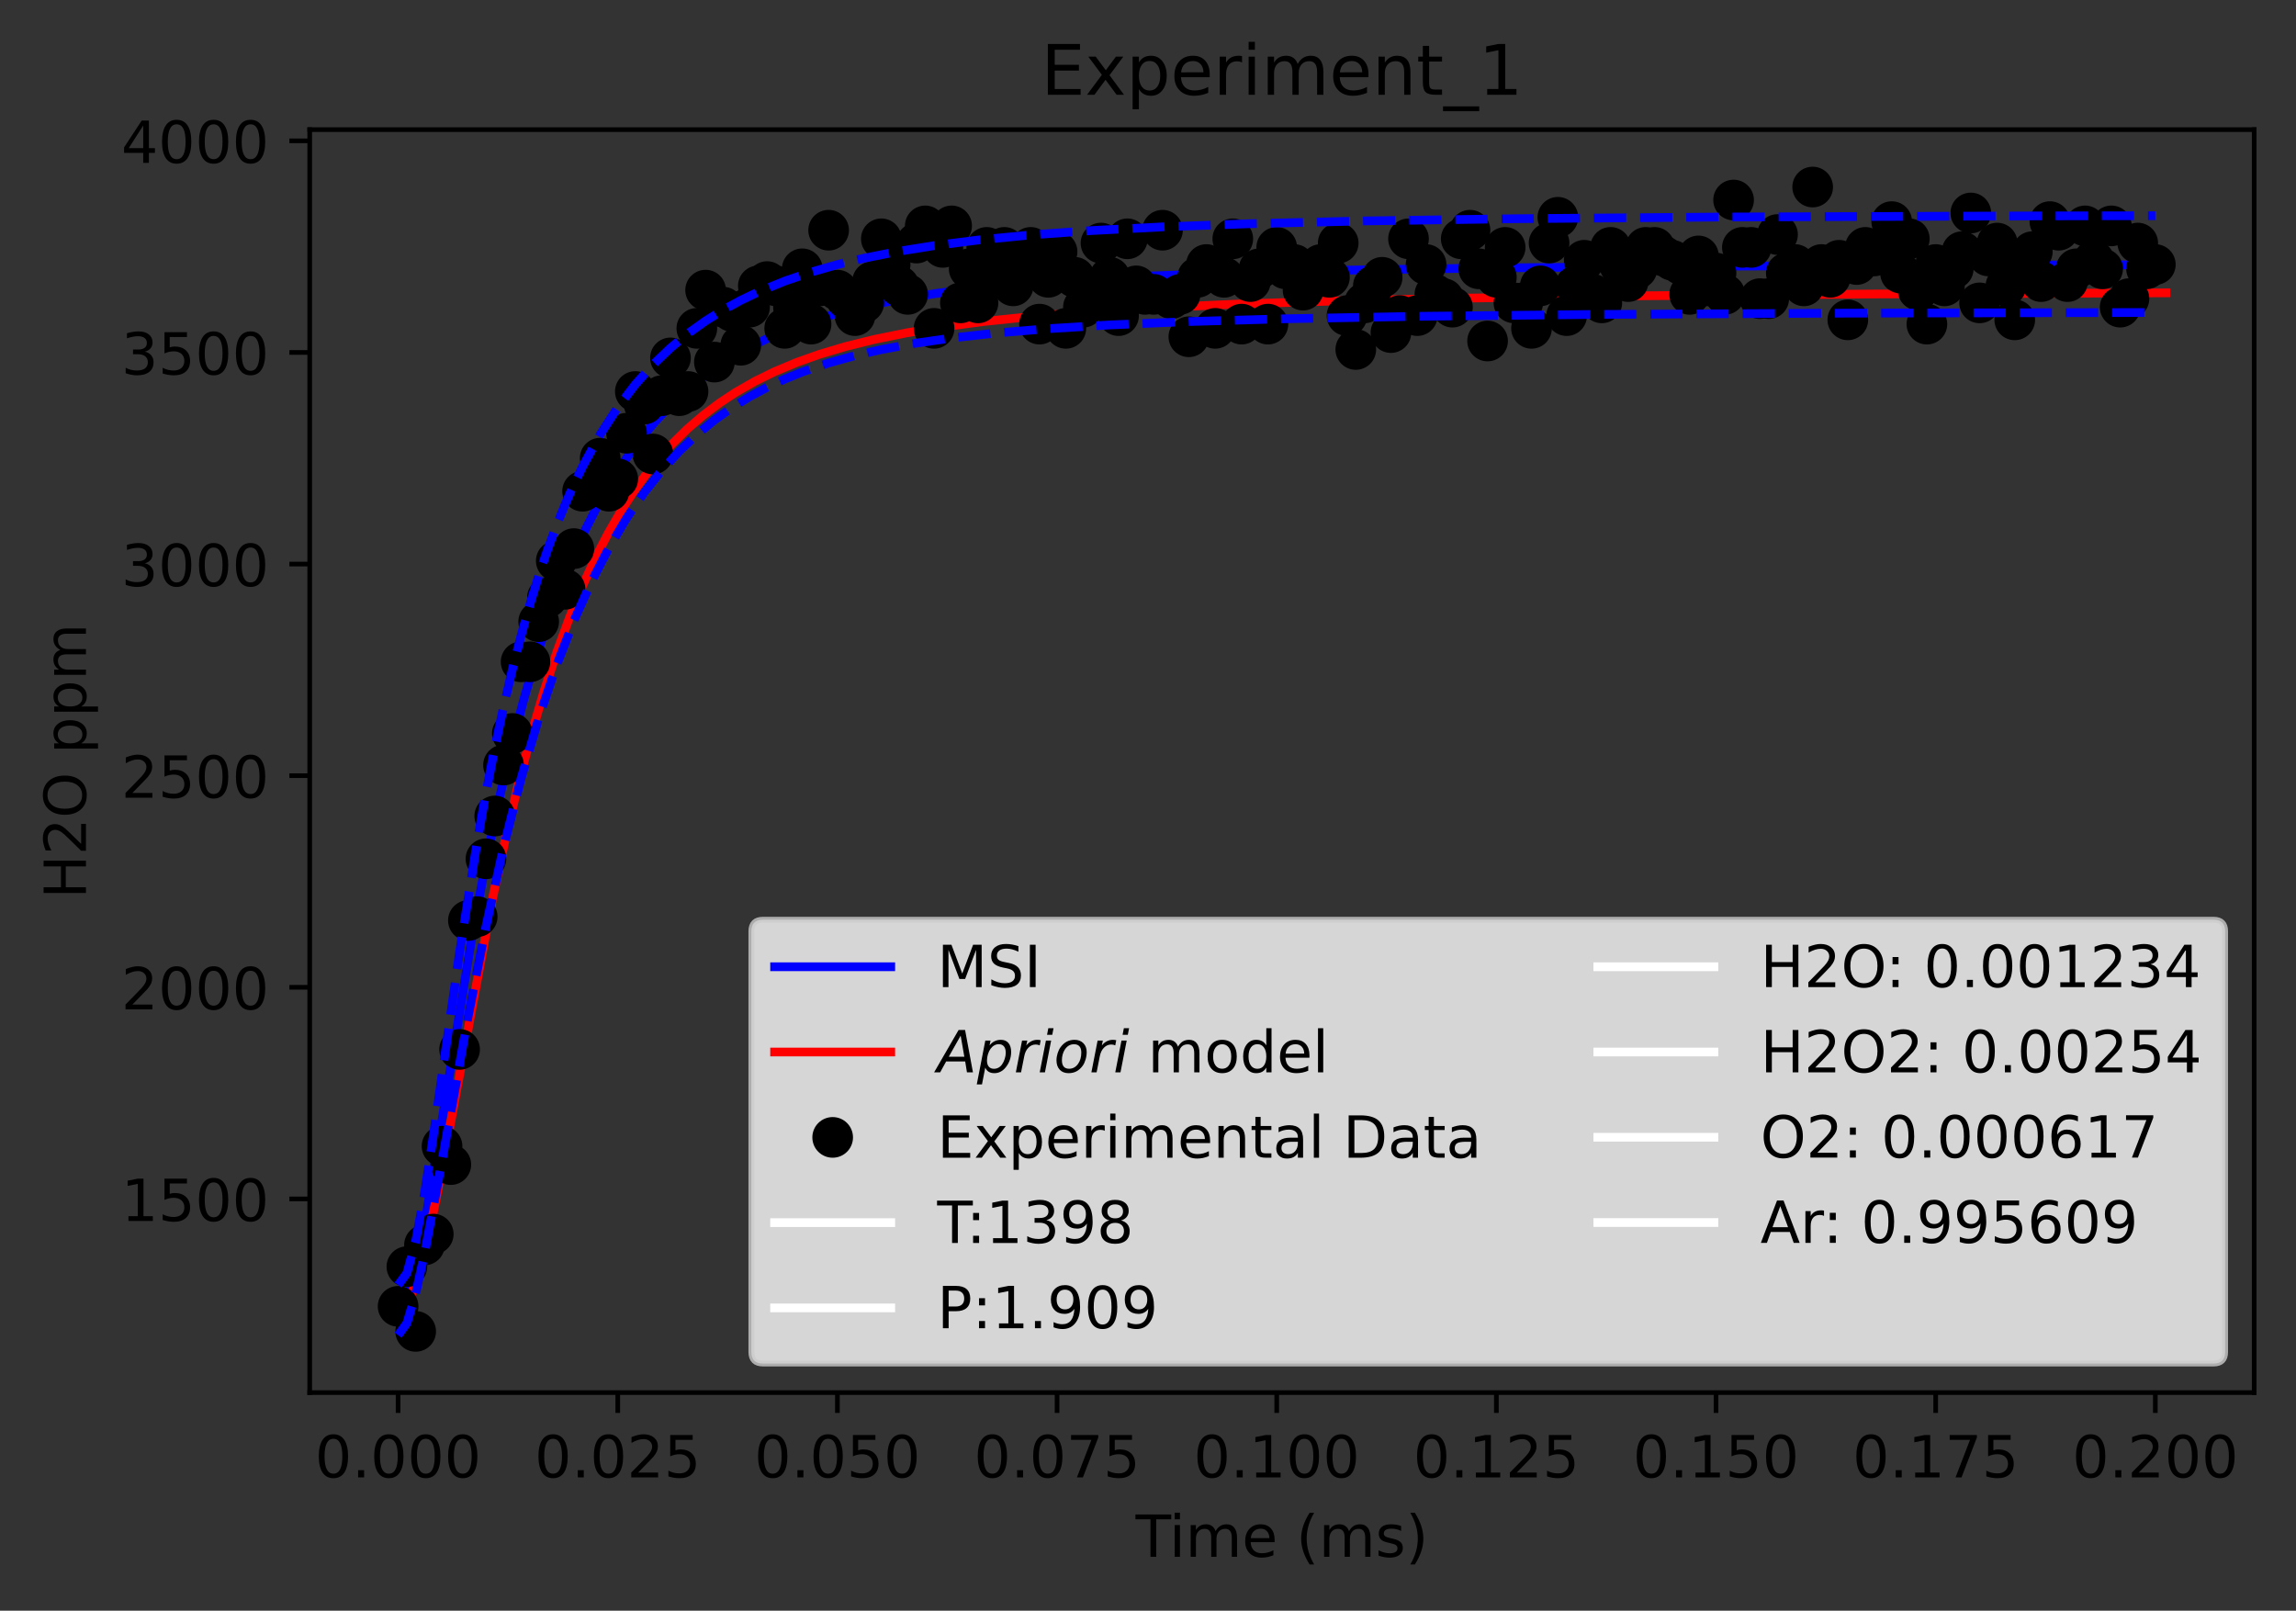 <?xml version="1.0" encoding="utf-8" standalone="no"?>
<!DOCTYPE svg PUBLIC "-//W3C//DTD SVG 1.1//EN"
  "http://www.w3.org/Graphics/SVG/1.1/DTD/svg11.dtd">
<!-- Created with matplotlib (https://matplotlib.org/) -->
<svg height="277.314pt" version="1.1" viewBox="0 0 395.328 277.314" width="395.328pt" xmlns="http://www.w3.org/2000/svg" xmlns:xlink="http://www.w3.org/1999/xlink">
 <rect x="0" y="0" width="395.328" height="277.314" fill="#333333" stroke="none"/>
 <defs>
  <style type="text/css">*{stroke-linecap:butt;stroke-linejoin:round;}</style>
 </defs>
 <g id="figure_1">
  <g id="patch_1">
   <path d="M 0 277.314 
L 395.328 277.314 
L 395.328 0 
L 0 0 
z
" style="fill:none;"/>
  </g>
  <g id="axes_1">
   <g id="patch_2">
    <path d="M 53.328 239.758 
L 388.128 239.758 
L 388.128 22.318 
L 53.328 22.318 
z
" style="fill:none;"/>
   </g>
   <g id="matplotlib.axis_1">
    <g id="xtick_1">
     <g id="line2d_1">
      <defs>
       <path d="M 0 0 
L 0 3.5 
" id="mb43f42b5f3" style="stroke:#000000;stroke-width:0.8;"/>
      </defs>
      <g>
       <use style="stroke:#000000;stroke-width:0.8;" x="68.546" xlink:href="#mb43f42b5f3" y="239.758"/>
      </g>
     </g>
     <g id="text_1">
      <!-- 0.000 -->
      <g transform="translate(54.232 254.357)scale(0.1 -0.1)">
       <defs>
        <path d="M 31.781 66.406 
Q 24.172 66.406 20.328 58.906 
Q 16.5 51.422 16.5 36.375 
Q 16.5 21.391 20.328 13.891 
Q 24.172 6.391 31.781 6.391 
Q 39.453 6.391 43.281 13.891 
Q 47.125 21.391 47.125 36.375 
Q 47.125 51.422 43.281 58.906 
Q 39.453 66.406 31.781 66.406 
z
M 31.781 74.219 
Q 44.047 74.219 50.516 64.516 
Q 56.984 54.828 56.984 36.375 
Q 56.984 17.969 50.516 8.266 
Q 44.047 -1.422 31.781 -1.422 
Q 19.531 -1.422 13.062 8.266 
Q 6.594 17.969 6.594 36.375 
Q 6.594 54.828 13.062 64.516 
Q 19.531 74.219 31.781 74.219 
z
" id="DejaVuSans-48"/>
        <path d="M 10.688 12.406 
L 21 12.406 
L 21 0 
L 10.688 0 
z
" id="DejaVuSans-46"/>
       </defs>
       <use xlink:href="#DejaVuSans-48"/>
       <use x="63.623" xlink:href="#DejaVuSans-46"/>
       <use x="95.41" xlink:href="#DejaVuSans-48"/>
       <use x="159.033" xlink:href="#DejaVuSans-48"/>
       <use x="222.656" xlink:href="#DejaVuSans-48"/>
      </g>
     </g>
    </g>
    <g id="xtick_2">
     <g id="line2d_2">
      <g>
       <use style="stroke:#000000;stroke-width:0.8;" x="106.366" xlink:href="#mb43f42b5f3" y="239.758"/>
      </g>
     </g>
     <g id="text_2">
      <!-- 0.025 -->
      <g transform="translate(92.052 254.357)scale(0.1 -0.1)">
       <defs>
        <path d="M 19.188 8.297 
L 53.609 8.297 
L 53.609 0 
L 7.328 0 
L 7.328 8.297 
Q 12.938 14.109 22.625 23.891 
Q 32.328 33.688 34.812 36.531 
Q 39.547 41.844 41.422 45.531 
Q 43.312 49.219 43.312 52.781 
Q 43.312 58.594 39.234 62.25 
Q 35.156 65.922 28.609 65.922 
Q 23.969 65.922 18.812 64.312 
Q 13.672 62.703 7.812 59.422 
L 7.812 69.391 
Q 13.766 71.781 18.938 73 
Q 24.125 74.219 28.422 74.219 
Q 39.75 74.219 46.484 68.547 
Q 53.219 62.891 53.219 53.422 
Q 53.219 48.922 51.531 44.891 
Q 49.859 40.875 45.406 35.406 
Q 44.188 33.984 37.641 27.219 
Q 31.109 20.453 19.188 8.297 
z
" id="DejaVuSans-50"/>
        <path d="M 10.797 72.906 
L 49.516 72.906 
L 49.516 64.594 
L 19.828 64.594 
L 19.828 46.734 
Q 21.969 47.469 24.109 47.828 
Q 26.266 48.188 28.422 48.188 
Q 40.625 48.188 47.75 41.5 
Q 54.891 34.812 54.891 23.391 
Q 54.891 11.625 47.562 5.094 
Q 40.234 -1.422 26.906 -1.422 
Q 22.312 -1.422 17.547 -0.641 
Q 12.797 0.141 7.719 1.703 
L 7.719 11.625 
Q 12.109 9.234 16.797 8.062 
Q 21.484 6.891 26.703 6.891 
Q 35.156 6.891 40.078 11.328 
Q 45.016 15.766 45.016 23.391 
Q 45.016 31 40.078 35.438 
Q 35.156 39.891 26.703 39.891 
Q 22.75 39.891 18.812 39.016 
Q 14.891 38.141 10.797 36.281 
z
" id="DejaVuSans-53"/>
       </defs>
       <use xlink:href="#DejaVuSans-48"/>
       <use x="63.623" xlink:href="#DejaVuSans-46"/>
       <use x="95.41" xlink:href="#DejaVuSans-48"/>
       <use x="159.033" xlink:href="#DejaVuSans-50"/>
       <use x="222.656" xlink:href="#DejaVuSans-53"/>
      </g>
     </g>
    </g>
    <g id="xtick_3">
     <g id="line2d_3">
      <g>
       <use style="stroke:#000000;stroke-width:0.8;" x="144.186" xlink:href="#mb43f42b5f3" y="239.758"/>
      </g>
     </g>
     <g id="text_3">
      <!-- 0.050 -->
      <g transform="translate(129.872 254.357)scale(0.1 -0.1)">
       <use xlink:href="#DejaVuSans-48"/>
       <use x="63.623" xlink:href="#DejaVuSans-46"/>
       <use x="95.41" xlink:href="#DejaVuSans-48"/>
       <use x="159.033" xlink:href="#DejaVuSans-53"/>
       <use x="222.656" xlink:href="#DejaVuSans-48"/>
      </g>
     </g>
    </g>
    <g id="xtick_4">
     <g id="line2d_4">
      <g>
       <use style="stroke:#000000;stroke-width:0.8;" x="182.006" xlink:href="#mb43f42b5f3" y="239.758"/>
      </g>
     </g>
     <g id="text_4">
      <!-- 0.075 -->
      <g transform="translate(167.692 254.357)scale(0.1 -0.1)">
       <defs>
        <path d="M 8.203 72.906 
L 55.078 72.906 
L 55.078 68.703 
L 28.609 0 
L 18.312 0 
L 43.219 64.594 
L 8.203 64.594 
z
" id="DejaVuSans-55"/>
       </defs>
       <use xlink:href="#DejaVuSans-48"/>
       <use x="63.623" xlink:href="#DejaVuSans-46"/>
       <use x="95.41" xlink:href="#DejaVuSans-48"/>
       <use x="159.033" xlink:href="#DejaVuSans-55"/>
       <use x="222.656" xlink:href="#DejaVuSans-53"/>
      </g>
     </g>
    </g>
    <g id="xtick_5">
     <g id="line2d_5">
      <g>
       <use style="stroke:#000000;stroke-width:0.8;" x="219.827" xlink:href="#mb43f42b5f3" y="239.758"/>
      </g>
     </g>
     <g id="text_5">
      <!-- 0.100 -->
      <g transform="translate(205.512 254.357)scale(0.1 -0.1)">
       <defs>
        <path d="M 12.406 8.297 
L 28.516 8.297 
L 28.516 63.922 
L 10.984 60.406 
L 10.984 69.391 
L 28.422 72.906 
L 38.281 72.906 
L 38.281 8.297 
L 54.391 8.297 
L 54.391 0 
L 12.406 0 
z
" id="DejaVuSans-49"/>
       </defs>
       <use xlink:href="#DejaVuSans-48"/>
       <use x="63.623" xlink:href="#DejaVuSans-46"/>
       <use x="95.41" xlink:href="#DejaVuSans-49"/>
       <use x="159.033" xlink:href="#DejaVuSans-48"/>
       <use x="222.656" xlink:href="#DejaVuSans-48"/>
      </g>
     </g>
    </g>
    <g id="xtick_6">
     <g id="line2d_6">
      <g>
       <use style="stroke:#000000;stroke-width:0.8;" x="257.647" xlink:href="#mb43f42b5f3" y="239.758"/>
      </g>
     </g>
     <g id="text_6">
      <!-- 0.125 -->
      <g transform="translate(243.333 254.357)scale(0.1 -0.1)">
       <use xlink:href="#DejaVuSans-48"/>
       <use x="63.623" xlink:href="#DejaVuSans-46"/>
       <use x="95.41" xlink:href="#DejaVuSans-49"/>
       <use x="159.033" xlink:href="#DejaVuSans-50"/>
       <use x="222.656" xlink:href="#DejaVuSans-53"/>
      </g>
     </g>
    </g>
    <g id="xtick_7">
     <g id="line2d_7">
      <g>
       <use style="stroke:#000000;stroke-width:0.8;" x="295.467" xlink:href="#mb43f42b5f3" y="239.758"/>
      </g>
     </g>
     <g id="text_7">
      <!-- 0.150 -->
      <g transform="translate(281.153 254.357)scale(0.1 -0.1)">
       <use xlink:href="#DejaVuSans-48"/>
       <use x="63.623" xlink:href="#DejaVuSans-46"/>
       <use x="95.41" xlink:href="#DejaVuSans-49"/>
       <use x="159.033" xlink:href="#DejaVuSans-53"/>
       <use x="222.656" xlink:href="#DejaVuSans-48"/>
      </g>
     </g>
    </g>
    <g id="xtick_8">
     <g id="line2d_8">
      <g>
       <use style="stroke:#000000;stroke-width:0.8;" x="333.287" xlink:href="#mb43f42b5f3" y="239.758"/>
      </g>
     </g>
     <g id="text_8">
      <!-- 0.175 -->
      <g transform="translate(318.973 254.357)scale(0.1 -0.1)">
       <use xlink:href="#DejaVuSans-48"/>
       <use x="63.623" xlink:href="#DejaVuSans-46"/>
       <use x="95.41" xlink:href="#DejaVuSans-49"/>
       <use x="159.033" xlink:href="#DejaVuSans-55"/>
       <use x="222.656" xlink:href="#DejaVuSans-53"/>
      </g>
     </g>
    </g>
    <g id="xtick_9">
     <g id="line2d_9">
      <g>
       <use style="stroke:#000000;stroke-width:0.8;" x="371.107" xlink:href="#mb43f42b5f3" y="239.758"/>
      </g>
     </g>
     <g id="text_9">
      <!-- 0.200 -->
      <g transform="translate(356.793 254.357)scale(0.1 -0.1)">
       <use xlink:href="#DejaVuSans-48"/>
       <use x="63.623" xlink:href="#DejaVuSans-46"/>
       <use x="95.41" xlink:href="#DejaVuSans-50"/>
       <use x="159.033" xlink:href="#DejaVuSans-48"/>
       <use x="222.656" xlink:href="#DejaVuSans-48"/>
      </g>
     </g>
    </g>
    <g id="text_10">
     <!-- Time (ms) -->
     <g transform="translate(195.529 268.035)scale(0.1 -0.1)">
      <defs>
       <path d="M -0.297 72.906 
L 61.375 72.906 
L 61.375 64.594 
L 35.5 64.594 
L 35.5 0 
L 25.594 0 
L 25.594 64.594 
L -0.297 64.594 
z
" id="DejaVuSans-84"/>
       <path d="M 9.422 54.688 
L 18.406 54.688 
L 18.406 0 
L 9.422 0 
z
M 9.422 75.984 
L 18.406 75.984 
L 18.406 64.594 
L 9.422 64.594 
z
" id="DejaVuSans-105"/>
       <path d="M 52 44.188 
Q 55.375 50.25 60.062 53.125 
Q 64.75 56 71.094 56 
Q 79.641 56 84.281 50.016 
Q 88.922 44.047 88.922 33.016 
L 88.922 0 
L 79.891 0 
L 79.891 32.719 
Q 79.891 40.578 77.094 44.375 
Q 74.312 48.188 68.609 48.188 
Q 61.625 48.188 57.562 43.547 
Q 53.516 38.922 53.516 30.906 
L 53.516 0 
L 44.484 0 
L 44.484 32.719 
Q 44.484 40.625 41.703 44.406 
Q 38.922 48.188 33.109 48.188 
Q 26.219 48.188 22.156 43.531 
Q 18.109 38.875 18.109 30.906 
L 18.109 0 
L 9.078 0 
L 9.078 54.688 
L 18.109 54.688 
L 18.109 46.188 
Q 21.188 51.219 25.484 53.609 
Q 29.781 56 35.688 56 
Q 41.656 56 45.828 52.969 
Q 50 49.953 52 44.188 
z
" id="DejaVuSans-109"/>
       <path d="M 56.203 29.594 
L 56.203 25.203 
L 14.891 25.203 
Q 15.484 15.922 20.484 11.062 
Q 25.484 6.203 34.422 6.203 
Q 39.594 6.203 44.453 7.469 
Q 49.312 8.734 54.109 11.281 
L 54.109 2.781 
Q 49.266 0.734 44.188 -0.344 
Q 39.109 -1.422 33.891 -1.422 
Q 20.797 -1.422 13.156 6.188 
Q 5.516 13.812 5.516 26.812 
Q 5.516 40.234 12.766 48.109 
Q 20.016 56 32.328 56 
Q 43.359 56 49.781 48.891 
Q 56.203 41.797 56.203 29.594 
z
M 47.219 32.234 
Q 47.125 39.594 43.094 43.984 
Q 39.062 48.391 32.422 48.391 
Q 24.906 48.391 20.391 44.141 
Q 15.875 39.891 15.188 32.172 
z
" id="DejaVuSans-101"/>
       <path id="DejaVuSans-32"/>
       <path d="M 31 75.875 
Q 24.469 64.656 21.281 53.656 
Q 18.109 42.672 18.109 31.391 
Q 18.109 20.125 21.312 9.062 
Q 24.516 -2 31 -13.188 
L 23.188 -13.188 
Q 15.875 -1.703 12.234 9.375 
Q 8.594 20.453 8.594 31.391 
Q 8.594 42.281 12.203 53.312 
Q 15.828 64.359 23.188 75.875 
z
" id="DejaVuSans-40"/>
       <path d="M 44.281 53.078 
L 44.281 44.578 
Q 40.484 46.531 36.375 47.5 
Q 32.281 48.484 27.875 48.484 
Q 21.188 48.484 17.844 46.438 
Q 14.5 44.391 14.5 40.281 
Q 14.5 37.156 16.891 35.375 
Q 19.281 33.594 26.516 31.984 
L 29.594 31.297 
Q 39.156 29.25 43.188 25.516 
Q 47.219 21.781 47.219 15.094 
Q 47.219 7.469 41.188 3.016 
Q 35.156 -1.422 24.609 -1.422 
Q 20.219 -1.422 15.453 -0.562 
Q 10.688 0.297 5.422 2 
L 5.422 11.281 
Q 10.406 8.688 15.234 7.391 
Q 20.062 6.109 24.812 6.109 
Q 31.156 6.109 34.562 8.281 
Q 37.984 10.453 37.984 14.406 
Q 37.984 18.062 35.516 20.016 
Q 33.062 21.969 24.703 23.781 
L 21.578 24.516 
Q 13.234 26.266 9.516 29.906 
Q 5.812 33.547 5.812 39.891 
Q 5.812 47.609 11.281 51.797 
Q 16.75 56 26.812 56 
Q 31.781 56 36.172 55.266 
Q 40.578 54.547 44.281 53.078 
z
" id="DejaVuSans-115"/>
       <path d="M 8.016 75.875 
L 15.828 75.875 
Q 23.141 64.359 26.781 53.312 
Q 30.422 42.281 30.422 31.391 
Q 30.422 20.453 26.781 9.375 
Q 23.141 -1.703 15.828 -13.188 
L 8.016 -13.188 
Q 14.5 -2 17.703 9.062 
Q 20.906 20.125 20.906 31.391 
Q 20.906 42.672 17.703 53.656 
Q 14.5 64.656 8.016 75.875 
z
" id="DejaVuSans-41"/>
      </defs>
      <use xlink:href="#DejaVuSans-84"/>
      <use x="57.959" xlink:href="#DejaVuSans-105"/>
      <use x="85.742" xlink:href="#DejaVuSans-109"/>
      <use x="183.154" xlink:href="#DejaVuSans-101"/>
      <use x="244.678" xlink:href="#DejaVuSans-32"/>
      <use x="276.465" xlink:href="#DejaVuSans-40"/>
      <use x="315.479" xlink:href="#DejaVuSans-109"/>
      <use x="412.891" xlink:href="#DejaVuSans-115"/>
      <use x="464.99" xlink:href="#DejaVuSans-41"/>
     </g>
    </g>
   </g>
   <g id="matplotlib.axis_2">
    <g id="ytick_1">
     <g id="line2d_10">
      <defs>
       <path d="M 0 0 
L -3.5 0 
" id="m564f83aa53" style="stroke:#000000;stroke-width:0.8;"/>
      </defs>
      <g>
       <use style="stroke:#000000;stroke-width:0.8;" x="53.328" xlink:href="#m564f83aa53" y="206.414"/>
      </g>
     </g>
     <g id="text_11">
      <!-- 1500 -->
      <g transform="translate(20.878 210.214)scale(0.1 -0.1)">
       <use xlink:href="#DejaVuSans-49"/>
       <use x="63.623" xlink:href="#DejaVuSans-53"/>
       <use x="127.246" xlink:href="#DejaVuSans-48"/>
       <use x="190.869" xlink:href="#DejaVuSans-48"/>
      </g>
     </g>
    </g>
    <g id="ytick_2">
     <g id="line2d_11">
      <g>
       <use style="stroke:#000000;stroke-width:0.8;" x="53.328" xlink:href="#m564f83aa53" y="169.98"/>
      </g>
     </g>
     <g id="text_12">
      <!-- 2000 -->
      <g transform="translate(20.878 173.78)scale(0.1 -0.1)">
       <use xlink:href="#DejaVuSans-50"/>
       <use x="63.623" xlink:href="#DejaVuSans-48"/>
       <use x="127.246" xlink:href="#DejaVuSans-48"/>
       <use x="190.869" xlink:href="#DejaVuSans-48"/>
      </g>
     </g>
    </g>
    <g id="ytick_3">
     <g id="line2d_12">
      <g>
       <use style="stroke:#000000;stroke-width:0.8;" x="53.328" xlink:href="#m564f83aa53" y="133.547"/>
      </g>
     </g>
     <g id="text_13">
      <!-- 2500 -->
      <g transform="translate(20.878 137.346)scale(0.1 -0.1)">
       <use xlink:href="#DejaVuSans-50"/>
       <use x="63.623" xlink:href="#DejaVuSans-53"/>
       <use x="127.246" xlink:href="#DejaVuSans-48"/>
       <use x="190.869" xlink:href="#DejaVuSans-48"/>
      </g>
     </g>
    </g>
    <g id="ytick_4">
     <g id="line2d_13">
      <g>
       <use style="stroke:#000000;stroke-width:0.8;" x="53.328" xlink:href="#m564f83aa53" y="97.113"/>
      </g>
     </g>
     <g id="text_14">
      <!-- 3000 -->
      <g transform="translate(20.878 100.912)scale(0.1 -0.1)">
       <defs>
        <path d="M 40.578 39.312 
Q 47.656 37.797 51.625 33 
Q 55.609 28.219 55.609 21.188 
Q 55.609 10.406 48.188 4.484 
Q 40.766 -1.422 27.094 -1.422 
Q 22.516 -1.422 17.656 -0.516 
Q 12.797 0.391 7.625 2.203 
L 7.625 11.719 
Q 11.719 9.328 16.594 8.109 
Q 21.484 6.891 26.812 6.891 
Q 36.078 6.891 40.938 10.547 
Q 45.797 14.203 45.797 21.188 
Q 45.797 27.641 41.281 31.266 
Q 36.766 34.906 28.719 34.906 
L 20.219 34.906 
L 20.219 43.016 
L 29.109 43.016 
Q 36.375 43.016 40.234 45.922 
Q 44.094 48.828 44.094 54.297 
Q 44.094 59.906 40.109 62.906 
Q 36.141 65.922 28.719 65.922 
Q 24.656 65.922 20.016 65.031 
Q 15.375 64.156 9.812 62.312 
L 9.812 71.094 
Q 15.438 72.656 20.344 73.438 
Q 25.25 74.219 29.594 74.219 
Q 40.828 74.219 47.359 69.109 
Q 53.906 64.016 53.906 55.328 
Q 53.906 49.266 50.438 45.094 
Q 46.969 40.922 40.578 39.312 
z
" id="DejaVuSans-51"/>
       </defs>
       <use xlink:href="#DejaVuSans-51"/>
       <use x="63.623" xlink:href="#DejaVuSans-48"/>
       <use x="127.246" xlink:href="#DejaVuSans-48"/>
       <use x="190.869" xlink:href="#DejaVuSans-48"/>
      </g>
     </g>
    </g>
    <g id="ytick_5">
     <g id="line2d_14">
      <g>
       <use style="stroke:#000000;stroke-width:0.8;" x="53.328" xlink:href="#m564f83aa53" y="60.679"/>
      </g>
     </g>
     <g id="text_15">
      <!-- 3500 -->
      <g transform="translate(20.878 64.478)scale(0.1 -0.1)">
       <use xlink:href="#DejaVuSans-51"/>
       <use x="63.623" xlink:href="#DejaVuSans-53"/>
       <use x="127.246" xlink:href="#DejaVuSans-48"/>
       <use x="190.869" xlink:href="#DejaVuSans-48"/>
      </g>
     </g>
    </g>
    <g id="ytick_6">
     <g id="line2d_15">
      <g>
       <use style="stroke:#000000;stroke-width:0.8;" x="53.328" xlink:href="#m564f83aa53" y="24.245"/>
      </g>
     </g>
     <g id="text_16">
      <!-- 4000 -->
      <g transform="translate(20.878 28.044)scale(0.1 -0.1)">
       <defs>
        <path d="M 37.797 64.312 
L 12.891 25.391 
L 37.797 25.391 
z
M 35.203 72.906 
L 47.609 72.906 
L 47.609 25.391 
L 58.016 25.391 
L 58.016 17.188 
L 47.609 17.188 
L 47.609 0 
L 37.797 0 
L 37.797 17.188 
L 4.891 17.188 
L 4.891 26.703 
z
" id="DejaVuSans-52"/>
       </defs>
       <use xlink:href="#DejaVuSans-52"/>
       <use x="63.623" xlink:href="#DejaVuSans-48"/>
       <use x="127.246" xlink:href="#DejaVuSans-48"/>
       <use x="190.869" xlink:href="#DejaVuSans-48"/>
      </g>
     </g>
    </g>
    <g id="text_17">
     <!-- H2O ppm -->
     <g transform="translate(14.798 154.723)rotate(-90)scale(0.1 -0.1)">
      <defs>
       <path d="M 9.812 72.906 
L 19.672 72.906 
L 19.672 43.016 
L 55.516 43.016 
L 55.516 72.906 
L 65.375 72.906 
L 65.375 0 
L 55.516 0 
L 55.516 34.719 
L 19.672 34.719 
L 19.672 0 
L 9.812 0 
z
" id="DejaVuSans-72"/>
       <path d="M 39.406 66.219 
Q 28.656 66.219 22.328 58.203 
Q 16.016 50.203 16.016 36.375 
Q 16.016 22.609 22.328 14.594 
Q 28.656 6.594 39.406 6.594 
Q 50.141 6.594 56.422 14.594 
Q 62.703 22.609 62.703 36.375 
Q 62.703 50.203 56.422 58.203 
Q 50.141 66.219 39.406 66.219 
z
M 39.406 74.219 
Q 54.734 74.219 63.906 63.938 
Q 73.094 53.656 73.094 36.375 
Q 73.094 19.141 63.906 8.859 
Q 54.734 -1.422 39.406 -1.422 
Q 24.031 -1.422 14.812 8.828 
Q 5.609 19.094 5.609 36.375 
Q 5.609 53.656 14.812 63.938 
Q 24.031 74.219 39.406 74.219 
z
" id="DejaVuSans-79"/>
       <path d="M 18.109 8.203 
L 18.109 -20.797 
L 9.078 -20.797 
L 9.078 54.688 
L 18.109 54.688 
L 18.109 46.391 
Q 20.953 51.266 25.266 53.625 
Q 29.594 56 35.594 56 
Q 45.562 56 51.781 48.094 
Q 58.016 40.188 58.016 27.297 
Q 58.016 14.406 51.781 6.484 
Q 45.562 -1.422 35.594 -1.422 
Q 29.594 -1.422 25.266 0.953 
Q 20.953 3.328 18.109 8.203 
z
M 48.688 27.297 
Q 48.688 37.203 44.609 42.844 
Q 40.531 48.484 33.406 48.484 
Q 26.266 48.484 22.188 42.844 
Q 18.109 37.203 18.109 27.297 
Q 18.109 17.391 22.188 11.75 
Q 26.266 6.109 33.406 6.109 
Q 40.531 6.109 44.609 11.75 
Q 48.688 17.391 48.688 27.297 
z
" id="DejaVuSans-112"/>
      </defs>
      <use xlink:href="#DejaVuSans-72"/>
      <use x="75.195" xlink:href="#DejaVuSans-50"/>
      <use x="138.818" xlink:href="#DejaVuSans-79"/>
      <use x="217.529" xlink:href="#DejaVuSans-32"/>
      <use x="249.316" xlink:href="#DejaVuSans-112"/>
      <use x="312.793" xlink:href="#DejaVuSans-112"/>
      <use x="376.27" xlink:href="#DejaVuSans-109"/>
     </g>
    </g>
   </g>
   <g id="line2d_16">
    <path clip-path="url(#p6b72b75a80)" d="M 68.546 225.659 
L 68.87 225.557 
L 69.255 225.182 
L 69.73 224.369 
L 70.364 222.756 
L 71.157 220.012 
L 72.108 215.852 
L 73.377 209.216 
L 75.202 198.338 
L 81.291 161.115 
L 83.623 148.654 
L 85.876 137.863 
L 88.041 128.602 
L 90.206 120.339 
L 92.371 112.975 
L 94.536 106.411 
L 96.568 100.9 
L 98.607 95.927 
L 100.646 91.456 
L 103.094 86.675 
L 105.541 82.454 
L 107.988 78.723 
L 110.435 75.42 
L 112.682 72.719 
L 115.134 70.089 
L 117.586 67.752 
L 120.038 65.672 
L 123.103 63.388 
L 126.168 61.406 
L 129.233 59.682 
L 132.911 57.903 
L 136.589 56.39 
L 140.267 55.099 
L 144.558 53.825 
L 149.462 52.618 
L 154.979 51.514 
L 161.109 50.533 
L 167.852 49.679 
L 175.821 48.896 
L 185.629 48.173 
L 197.279 47.549 
L 212 46.998 
L 231.322 46.518 
L 256.163 46.138 
L 291.199 45.841 
L 343.243 45.646 
L 372.476 45.597 
L 372.476 45.597 
" style="fill:none;stroke:#0000ff;stroke-linecap:square;stroke-width:1.5;"/>
   </g>
   <g id="line2d_17">
    <path clip-path="url(#p6b72b75a80)" d="M 68.546 225.797 
L 68.957 225.696 
L 69.421 225.344 
L 69.99 224.593 
L 70.63 223.363 
L 71.381 221.453 
L 72.348 218.336 
L 73.529 213.681 
L 75.033 206.715 
L 76.967 196.637 
L 84.798 154.694 
L 87.249 143.34 
L 89.455 134.113 
L 91.661 125.804 
L 93.622 119.141 
L 95.833 112.379 
L 98.045 106.343 
L 100.257 100.958 
L 102.468 96.156 
L 104.68 91.872 
L 106.892 88.049 
L 108.921 84.902 
L 111.14 81.813 
L 113.36 79.051 
L 115.579 76.58 
L 118.353 73.849 
L 121.128 71.465 
L 123.902 69.379 
L 126.676 67.55 
L 130.005 65.645 
L 133.334 64.008 
L 137.218 62.38 
L 141.102 61.002 
L 145.541 59.677 
L 150.535 58.439 
L 156.083 57.312 
L 162.186 56.303 
L 169.4 55.347 
L 177.724 54.478 
L 187.713 53.673 
L 199.368 52.965 
L 213.52 52.333 
L 231.003 51.782 
L 252.647 51.321 
L 281.511 50.933 
L 322.501 50.62 
L 372.91 50.417 
L 372.91 50.417 
" style="fill:none;stroke:#ff0000;stroke-linecap:square;stroke-width:1.5;"/>
   </g>
   <g id="line2d_18">
    <defs>
     <path d="M 0 3 
C 0.796 3 1.559 2.684 2.121 2.121 
C 2.684 1.559 3 0.796 3 0 
C 3 -0.796 2.684 -1.559 2.121 -2.121 
C 1.559 -2.684 0.796 -3 0 -3 
C -0.796 -3 -1.559 -2.684 -2.121 -2.121 
C -2.684 -1.559 -3 -0.796 -3 0 
C -3 0.796 -2.684 1.559 -2.121 2.121 
C -1.559 2.684 -0.796 3 0 3 
z
" id="m25f7d7810c" style="stroke:#000000;"/>
    </defs>
    <g clip-path="url(#p6b72b75a80)">
     <use style="stroke:#000000;" x="68.546" xlink:href="#m25f7d7810c" y="224.908"/>
     <use style="stroke:#000000;" x="70.059" xlink:href="#m25f7d7810c" y="218.081"/>
     <use style="stroke:#000000;" x="71.572" xlink:href="#m25f7d7810c" y="229.222"/>
     <use style="stroke:#000000;" x="73.085" xlink:href="#m25f7d7810c" y="214.342"/>
     <use style="stroke:#000000;" x="74.598" xlink:href="#m25f7d7810c" y="212.47"/>
     <use style="stroke:#000000;" x="76.11" xlink:href="#m25f7d7810c" y="197.335"/>
     <use style="stroke:#000000;" x="77.623" xlink:href="#m25f7d7810c" y="200.505"/>
     <use style="stroke:#000000;" x="79.136" xlink:href="#m25f7d7810c" y="180.677"/>
     <use style="stroke:#000000;" x="80.649" xlink:href="#m25f7d7810c" y="158.475"/>
     <use style="stroke:#000000;" x="82.162" xlink:href="#m25f7d7810c" y="157.819"/>
     <use style="stroke:#000000;" x="83.674" xlink:href="#m25f7d7810c" y="147.858"/>
     <use style="stroke:#000000;" x="85.187" xlink:href="#m25f7d7810c" y="140.491"/>
     <use style="stroke:#000000;" x="86.7" xlink:href="#m25f7d7810c" y="131.718"/>
     <use style="stroke:#000000;" x="88.213" xlink:href="#m25f7d7810c" y="126.282"/>
     <use style="stroke:#000000;" x="89.726" xlink:href="#m25f7d7810c" y="113.945"/>
     <use style="stroke:#000000;" x="91.238" xlink:href="#m25f7d7810c" y="113.945"/>
     <use style="stroke:#000000;" x="92.751" xlink:href="#m25f7d7810c" y="107.03"/>
     <use style="stroke:#000000;" x="94.264" xlink:href="#m25f7d7810c" y="102.855"/>
     <use style="stroke:#000000;" x="95.777" xlink:href="#m25f7d7810c" y="96.559"/>
     <use style="stroke:#000000;" x="97.29" xlink:href="#m25f7d7810c" y="101.455"/>
     <use style="stroke:#000000;" x="98.802" xlink:href="#m25f7d7810c" y="94.453"/>
     <use style="stroke:#000000;" x="100.315" xlink:href="#m25f7d7810c" y="84.572"/>
     <use style="stroke:#000000;" x="101.828" xlink:href="#m25f7d7810c" y="83.858"/>
     <use style="stroke:#000000;" x="103.341" xlink:href="#m25f7d7810c" y="78.881"/>
     <use style="stroke:#000000;" x="104.854" xlink:href="#m25f7d7810c" y="84.572"/>
     <use style="stroke:#000000;" x="106.366" xlink:href="#m25f7d7810c" y="82.437"/>
     <use style="stroke:#000000;" x="107.879" xlink:href="#m25f7d7810c" y="74.589"/>
     <use style="stroke:#000000;" x="109.392" xlink:href="#m25f7d7810c" y="67.404"/>
     <use style="stroke:#000000;" x="110.905" xlink:href="#m25f7d7810c" y="69.568"/>
     <use style="stroke:#000000;" x="112.418" xlink:href="#m25f7d7810c" y="78.167"/>
     <use style="stroke:#000000;" x="113.93" xlink:href="#m25f7d7810c" y="68.126"/>
     <use style="stroke:#000000;" x="115.443" xlink:href="#m25f7d7810c" y="61.619"/>
     <use style="stroke:#000000;" x="116.956" xlink:href="#m25f7d7810c" y="68.126"/>
     <use style="stroke:#000000;" x="118.469" xlink:href="#m25f7d7810c" y="67.404"/>
     <use style="stroke:#000000;" x="119.982" xlink:href="#m25f7d7810c" y="56.532"/>
     <use style="stroke:#000000;" x="121.494" xlink:href="#m25f7d7810c" y="49.952"/>
     <use style="stroke:#000000;" x="123.007" xlink:href="#m25f7d7810c" y="62.34"/>
     <use style="stroke:#000000;" x="124.52" xlink:href="#m25f7d7810c" y="52.882"/>
     <use style="stroke:#000000;" x="126.033" xlink:href="#m25f7d7810c" y="53.61"/>
     <use style="stroke:#000000;" x="127.546" xlink:href="#m25f7d7810c" y="59.44"/>
     <use style="stroke:#000000;" x="129.058" xlink:href="#m25f7d7810c" y="52.882"/>
     <use style="stroke:#000000;" x="130.571" xlink:href="#m25f7d7810c" y="49.216"/>
     <use style="stroke:#000000;" x="132.084" xlink:href="#m25f7d7810c" y="48.48"/>
     <use style="stroke:#000000;" x="133.597" xlink:href="#m25f7d7810c" y="49.216"/>
     <use style="stroke:#000000;" x="135.11" xlink:href="#m25f7d7810c" y="56.532"/>
     <use style="stroke:#000000;" x="136.622" xlink:href="#m25f7d7810c" y="52.882"/>
     <use style="stroke:#000000;" x="138.135" xlink:href="#m25f7d7810c" y="46.28"/>
     <use style="stroke:#000000;" x="139.648" xlink:href="#m25f7d7810c" y="55.804"/>
     <use style="stroke:#000000;" x="141.161" xlink:href="#m25f7d7810c" y="49.216"/>
     <use style="stroke:#000000;" x="142.674" xlink:href="#m25f7d7810c" y="39.634"/>
     <use style="stroke:#000000;" x="144.186" xlink:href="#m25f7d7810c" y="49.952"/>
     <use style="stroke:#000000;" x="145.699" xlink:href="#m25f7d7810c" y="51.417"/>
     <use style="stroke:#000000;" x="147.212" xlink:href="#m25f7d7810c" y="54.339"/>
     <use style="stroke:#000000;" x="148.725" xlink:href="#m25f7d7810c" y="52.146"/>
     <use style="stroke:#000000;" x="150.238" xlink:href="#m25f7d7810c" y="48.48"/>
     <use style="stroke:#000000;" x="151.75" xlink:href="#m25f7d7810c" y="41.114"/>
     <use style="stroke:#000000;" x="153.263" xlink:href="#m25f7d7810c" y="45.544"/>
     <use style="stroke:#000000;" x="154.776" xlink:href="#m25f7d7810c" y="49.216"/>
     <use style="stroke:#000000;" x="156.289" xlink:href="#m25f7d7810c" y="50.681"/>
     <use style="stroke:#000000;" x="157.802" xlink:href="#m25f7d7810c" y="41.849"/>
     <use style="stroke:#000000;" x="159.314" xlink:href="#m25f7d7810c" y="38.891"/>
     <use style="stroke:#000000;" x="160.827" xlink:href="#m25f7d7810c" y="56.532"/>
     <use style="stroke:#000000;" x="162.34" xlink:href="#m25f7d7810c" y="42.593"/>
     <use style="stroke:#000000;" x="163.853" xlink:href="#m25f7d7810c" y="38.891"/>
     <use style="stroke:#000000;" x="165.366" xlink:href="#m25f7d7810c" y="52.146"/>
     <use style="stroke:#000000;" x="166.878" xlink:href="#m25f7d7810c" y="46.28"/>
     <use style="stroke:#000000;" x="168.391" xlink:href="#m25f7d7810c" y="52.146"/>
     <use style="stroke:#000000;" x="169.904" xlink:href="#m25f7d7810c" y="42.593"/>
     <use style="stroke:#000000;" x="171.417" xlink:href="#m25f7d7810c" y="47.016"/>
     <use style="stroke:#000000;" x="172.93" xlink:href="#m25f7d7810c" y="42.593"/>
     <use style="stroke:#000000;" x="174.442" xlink:href="#m25f7d7810c" y="49.216"/>
     <use style="stroke:#000000;" x="175.955" xlink:href="#m25f7d7810c" y="45.544"/>
     <use style="stroke:#000000;" x="177.468" xlink:href="#m25f7d7810c" y="42.593"/>
     <use style="stroke:#000000;" x="178.981" xlink:href="#m25f7d7810c" y="55.804"/>
     <use style="stroke:#000000;" x="180.494" xlink:href="#m25f7d7810c" y="47.744"/>
     <use style="stroke:#000000;" x="182.006" xlink:href="#m25f7d7810c" y="43.329"/>
     <use style="stroke:#000000;" x="183.519" xlink:href="#m25f7d7810c" y="56.532"/>
     <use style="stroke:#000000;" x="185.032" xlink:href="#m25f7d7810c" y="47.744"/>
     <use style="stroke:#000000;" x="186.545" xlink:href="#m25f7d7810c" y="52.882"/>
     <use style="stroke:#000000;" x="188.058" xlink:href="#m25f7d7810c" y="50.681"/>
     <use style="stroke:#000000;" x="189.57" xlink:href="#m25f7d7810c" y="41.849"/>
     <use style="stroke:#000000;" x="191.083" xlink:href="#m25f7d7810c" y="47.744"/>
     <use style="stroke:#000000;" x="192.596" xlink:href="#m25f7d7810c" y="54.339"/>
     <use style="stroke:#000000;" x="194.109" xlink:href="#m25f7d7810c" y="41.114"/>
     <use style="stroke:#000000;" x="195.622" xlink:href="#m25f7d7810c" y="49.216"/>
     <use style="stroke:#000000;" x="197.135" xlink:href="#m25f7d7810c" y="50.681"/>
     <use style="stroke:#000000;" x="198.647" xlink:href="#m25f7d7810c" y="50.681"/>
     <use style="stroke:#000000;" x="200.16" xlink:href="#m25f7d7810c" y="39.634"/>
     <use style="stroke:#000000;" x="201.673" xlink:href="#m25f7d7810c" y="51.417"/>
     <use style="stroke:#000000;" x="203.186" xlink:href="#m25f7d7810c" y="50.681"/>
     <use style="stroke:#000000;" x="204.699" xlink:href="#m25f7d7810c" y="57.982"/>
     <use style="stroke:#000000;" x="206.211" xlink:href="#m25f7d7810c" y="47.744"/>
     <use style="stroke:#000000;" x="207.724" xlink:href="#m25f7d7810c" y="45.544"/>
     <use style="stroke:#000000;" x="209.237" xlink:href="#m25f7d7810c" y="56.532"/>
     <use style="stroke:#000000;" x="210.75" xlink:href="#m25f7d7810c" y="47.744"/>
     <use style="stroke:#000000;" x="212.263" xlink:href="#m25f7d7810c" y="41.114"/>
     <use style="stroke:#000000;" x="213.775" xlink:href="#m25f7d7810c" y="55.804"/>
     <use style="stroke:#000000;" x="215.288" xlink:href="#m25f7d7810c" y="48.48"/>
     <use style="stroke:#000000;" x="216.801" xlink:href="#m25f7d7810c" y="46.28"/>
     <use style="stroke:#000000;" x="218.314" xlink:href="#m25f7d7810c" y="55.804"/>
     <use style="stroke:#000000;" x="219.827" xlink:href="#m25f7d7810c" y="42.593"/>
     <use style="stroke:#000000;" x="221.339" xlink:href="#m25f7d7810c" y="46.28"/>
     <use style="stroke:#000000;" x="222.852" xlink:href="#m25f7d7810c" y="45.544"/>
     <use style="stroke:#000000;" x="224.365" xlink:href="#m25f7d7810c" y="49.952"/>
     <use style="stroke:#000000;" x="225.878" xlink:href="#m25f7d7810c" y="46.28"/>
     <use style="stroke:#000000;" x="227.391" xlink:href="#m25f7d7810c" y="45.544"/>
     <use style="stroke:#000000;" x="228.903" xlink:href="#m25f7d7810c" y="47.744"/>
     <use style="stroke:#000000;" x="230.416" xlink:href="#m25f7d7810c" y="41.849"/>
     <use style="stroke:#000000;" x="231.929" xlink:href="#m25f7d7810c" y="54.339"/>
     <use style="stroke:#000000;" x="233.442" xlink:href="#m25f7d7810c" y="60.168"/>
     <use style="stroke:#000000;" x="234.955" xlink:href="#m25f7d7810c" y="52.146"/>
     <use style="stroke:#000000;" x="236.467" xlink:href="#m25f7d7810c" y="49.216"/>
     <use style="stroke:#000000;" x="237.98" xlink:href="#m25f7d7810c" y="47.744"/>
     <use style="stroke:#000000;" x="239.493" xlink:href="#m25f7d7810c" y="57.261"/>
     <use style="stroke:#000000;" x="241.006" xlink:href="#m25f7d7810c" y="54.339"/>
     <use style="stroke:#000000;" x="242.519" xlink:href="#m25f7d7810c" y="41.114"/>
     <use style="stroke:#000000;" x="244.031" xlink:href="#m25f7d7810c" y="54.339"/>
     <use style="stroke:#000000;" x="245.544" xlink:href="#m25f7d7810c" y="45.544"/>
     <use style="stroke:#000000;" x="247.057" xlink:href="#m25f7d7810c" y="50.681"/>
     <use style="stroke:#000000;" x="248.57" xlink:href="#m25f7d7810c" y="51.417"/>
     <use style="stroke:#000000;" x="250.083" xlink:href="#m25f7d7810c" y="52.882"/>
     <use style="stroke:#000000;" x="251.595" xlink:href="#m25f7d7810c" y="41.114"/>
     <use style="stroke:#000000;" x="253.108" xlink:href="#m25f7d7810c" y="39.634"/>
     <use style="stroke:#000000;" x="254.621" xlink:href="#m25f7d7810c" y="46.28"/>
     <use style="stroke:#000000;" x="256.134" xlink:href="#m25f7d7810c" y="58.711"/>
     <use style="stroke:#000000;" x="257.647" xlink:href="#m25f7d7810c" y="47.744"/>
     <use style="stroke:#000000;" x="259.159" xlink:href="#m25f7d7810c" y="42.593"/>
     <use style="stroke:#000000;" x="260.672" xlink:href="#m25f7d7810c" y="52.146"/>
     <use style="stroke:#000000;" x="262.185" xlink:href="#m25f7d7810c" y="52.146"/>
     <use style="stroke:#000000;" x="263.698" xlink:href="#m25f7d7810c" y="56.532"/>
     <use style="stroke:#000000;" x="265.211" xlink:href="#m25f7d7810c" y="49.216"/>
     <use style="stroke:#000000;" x="266.723" xlink:href="#m25f7d7810c" y="41.849"/>
     <use style="stroke:#000000;" x="268.236" xlink:href="#m25f7d7810c" y="37.412"/>
     <use style="stroke:#000000;" x="269.749" xlink:href="#m25f7d7810c" y="54.339"/>
     <use style="stroke:#000000;" x="271.262" xlink:href="#m25f7d7810c" y="49.216"/>
     <use style="stroke:#000000;" x="272.775" xlink:href="#m25f7d7810c" y="44.808"/>
     <use style="stroke:#000000;" x="274.287" xlink:href="#m25f7d7810c" y="50.681"/>
     <use style="stroke:#000000;" x="275.8" xlink:href="#m25f7d7810c" y="52.146"/>
     <use style="stroke:#000000;" x="277.313" xlink:href="#m25f7d7810c" y="42.593"/>
     <use style="stroke:#000000;" x="278.826" xlink:href="#m25f7d7810c" y="45.544"/>
     <use style="stroke:#000000;" x="280.339" xlink:href="#m25f7d7810c" y="48.48"/>
     <use style="stroke:#000000;" x="281.851" xlink:href="#m25f7d7810c" y="46.28"/>
     <use style="stroke:#000000;" x="283.364" xlink:href="#m25f7d7810c" y="42.593"/>
     <use style="stroke:#000000;" x="284.877" xlink:href="#m25f7d7810c" y="42.593"/>
     <use style="stroke:#000000;" x="286.39" xlink:href="#m25f7d7810c" y="44.065"/>
     <use style="stroke:#000000;" x="287.903" xlink:href="#m25f7d7810c" y="44.808"/>
     <use style="stroke:#000000;" x="289.415" xlink:href="#m25f7d7810c" y="45.544"/>
     <use style="stroke:#000000;" x="290.928" xlink:href="#m25f7d7810c" y="50.681"/>
     <use style="stroke:#000000;" x="292.441" xlink:href="#m25f7d7810c" y="44.065"/>
     <use style="stroke:#000000;" x="293.954" xlink:href="#m25f7d7810c" y="49.216"/>
     <use style="stroke:#000000;" x="295.467" xlink:href="#m25f7d7810c" y="47.016"/>
     <use style="stroke:#000000;" x="296.979" xlink:href="#m25f7d7810c" y="50.681"/>
     <use style="stroke:#000000;" x="298.492" xlink:href="#m25f7d7810c" y="34.439"/>
     <use style="stroke:#000000;" x="300.005" xlink:href="#m25f7d7810c" y="42.593"/>
     <use style="stroke:#000000;" x="301.518" xlink:href="#m25f7d7810c" y="42.593"/>
     <use style="stroke:#000000;" x="303.031" xlink:href="#m25f7d7810c" y="51.417"/>
     <use style="stroke:#000000;" x="304.543" xlink:href="#m25f7d7810c" y="51.417"/>
     <use style="stroke:#000000;" x="306.056" xlink:href="#m25f7d7810c" y="40.378"/>
     <use style="stroke:#000000;" x="307.569" xlink:href="#m25f7d7810c" y="47.016"/>
     <use style="stroke:#000000;" x="309.082" xlink:href="#m25f7d7810c" y="45.544"/>
     <use style="stroke:#000000;" x="310.595" xlink:href="#m25f7d7810c" y="49.216"/>
     <use style="stroke:#000000;" x="312.107" xlink:href="#m25f7d7810c" y="32.202"/>
     <use style="stroke:#000000;" x="313.62" xlink:href="#m25f7d7810c" y="45.544"/>
     <use style="stroke:#000000;" x="315.133" xlink:href="#m25f7d7810c" y="47.744"/>
     <use style="stroke:#000000;" x="316.646" xlink:href="#m25f7d7810c" y="44.808"/>
     <use style="stroke:#000000;" x="318.159" xlink:href="#m25f7d7810c" y="55.068"/>
     <use style="stroke:#000000;" x="319.671" xlink:href="#m25f7d7810c" y="45.544"/>
     <use style="stroke:#000000;" x="321.184" xlink:href="#m25f7d7810c" y="42.593"/>
     <use style="stroke:#000000;" x="322.697" xlink:href="#m25f7d7810c" y="44.065"/>
     <use style="stroke:#000000;" x="324.21" xlink:href="#m25f7d7810c" y="42.593"/>
     <use style="stroke:#000000;" x="325.723" xlink:href="#m25f7d7810c" y="38.155"/>
     <use style="stroke:#000000;" x="327.236" xlink:href="#m25f7d7810c" y="47.016"/>
     <use style="stroke:#000000;" x="328.748" xlink:href="#m25f7d7810c" y="41.114"/>
     <use style="stroke:#000000;" x="330.261" xlink:href="#m25f7d7810c" y="49.952"/>
     <use style="stroke:#000000;" x="331.774" xlink:href="#m25f7d7810c" y="55.804"/>
     <use style="stroke:#000000;" x="333.287" xlink:href="#m25f7d7810c" y="45.544"/>
     <use style="stroke:#000000;" x="334.8" xlink:href="#m25f7d7810c" y="49.216"/>
     <use style="stroke:#000000;" x="336.312" xlink:href="#m25f7d7810c" y="46.28"/>
     <use style="stroke:#000000;" x="337.825" xlink:href="#m25f7d7810c" y="43.329"/>
     <use style="stroke:#000000;" x="339.338" xlink:href="#m25f7d7810c" y="36.669"/>
     <use style="stroke:#000000;" x="340.851" xlink:href="#m25f7d7810c" y="52.146"/>
     <use style="stroke:#000000;" x="342.364" xlink:href="#m25f7d7810c" y="44.065"/>
     <use style="stroke:#000000;" x="343.876" xlink:href="#m25f7d7810c" y="41.849"/>
     <use style="stroke:#000000;" x="345.389" xlink:href="#m25f7d7810c" y="49.216"/>
     <use style="stroke:#000000;" x="346.902" xlink:href="#m25f7d7810c" y="55.068"/>
     <use style="stroke:#000000;" x="348.415" xlink:href="#m25f7d7810c" y="44.808"/>
     <use style="stroke:#000000;" x="349.928" xlink:href="#m25f7d7810c" y="43.329"/>
     <use style="stroke:#000000;" x="351.44" xlink:href="#m25f7d7810c" y="48.48"/>
     <use style="stroke:#000000;" x="352.953" xlink:href="#m25f7d7810c" y="38.155"/>
     <use style="stroke:#000000;" x="354.466" xlink:href="#m25f7d7810c" y="39.634"/>
     <use style="stroke:#000000;" x="355.979" xlink:href="#m25f7d7810c" y="48.48"/>
     <use style="stroke:#000000;" x="357.492" xlink:href="#m25f7d7810c" y="46.28"/>
     <use style="stroke:#000000;" x="359.004" xlink:href="#m25f7d7810c" y="38.891"/>
     <use style="stroke:#000000;" x="360.517" xlink:href="#m25f7d7810c" y="44.808"/>
     <use style="stroke:#000000;" x="362.03" xlink:href="#m25f7d7810c" y="46.28"/>
     <use style="stroke:#000000;" x="363.543" xlink:href="#m25f7d7810c" y="38.891"/>
     <use style="stroke:#000000;" x="365.056" xlink:href="#m25f7d7810c" y="52.882"/>
     <use style="stroke:#000000;" x="366.568" xlink:href="#m25f7d7810c" y="51.417"/>
     <use style="stroke:#000000;" x="368.081" xlink:href="#m25f7d7810c" y="41.849"/>
     <use style="stroke:#000000;" x="369.594" xlink:href="#m25f7d7810c" y="46.28"/>
     <use style="stroke:#000000;" x="371.107" xlink:href="#m25f7d7810c" y="45.544"/>
    </g>
   </g>
   <g id="line2d_19">
    <path clip-path="url(#p6b72b75a80)" d="M 68.546 221.237 
L 70.059 219.201 
L 71.572 213.692 
L 73.085 205.516 
L 74.598 195.635 
L 79.136 163.874 
L 82.162 144.935 
L 83.674 136.514 
L 85.187 128.794 
L 86.7 121.729 
L 88.213 115.285 
L 89.726 109.404 
L 91.238 104.039 
L 92.751 99.144 
L 94.264 94.671 
L 95.777 90.59 
L 97.29 86.857 
L 98.802 83.442 
L 100.315 80.309 
L 103.341 74.794 
L 106.366 70.136 
L 109.392 66.179 
L 112.418 62.801 
L 115.443 59.907 
L 118.469 57.404 
L 121.494 55.241 
L 124.52 53.357 
L 127.546 51.706 
L 130.571 50.255 
L 135.11 48.401 
L 139.648 46.851 
L 144.186 45.555 
L 148.725 44.462 
L 154.776 43.26 
L 160.827 42.29 
L 168.391 41.329 
L 177.468 40.449 
L 188.058 39.69 
L 200.16 39.062 
L 215.288 38.513 
L 234.955 38.039 
L 260.672 37.657 
L 296.979 37.363 
L 351.44 37.171 
L 371.107 37.139 
L 371.107 37.139 
" style="fill:none;stroke:#0000ff;stroke-dasharray:5.55,2.4;stroke-dashoffset:0;stroke-width:1.5;"/>
   </g>
   <g id="line2d_20">
    <path clip-path="url(#p6b72b75a80)" d="M 68.546 229.874 
L 70.059 227.804 
L 71.572 222.702 
L 73.085 215.889 
L 76.11 199.845 
L 80.649 174.772 
L 83.674 159.486 
L 86.7 145.896 
L 89.726 134.001 
L 92.751 123.658 
L 95.777 114.681 
L 98.802 106.896 
L 101.828 100.144 
L 104.854 94.292 
L 107.879 89.212 
L 110.905 84.81 
L 113.93 80.991 
L 116.956 77.678 
L 119.982 74.811 
L 123.007 72.321 
L 126.033 70.166 
L 129.058 68.299 
L 132.084 66.677 
L 135.11 65.266 
L 138.135 64.04 
L 142.674 62.491 
L 147.212 61.223 
L 151.75 60.182 
L 157.802 59.068 
L 163.853 58.194 
L 171.417 57.347 
L 180.494 56.589 
L 191.083 55.945 
L 204.699 55.362 
L 221.339 54.881 
L 244.031 54.463 
L 274.287 54.141 
L 318.159 53.912 
L 371.107 53.801 
L 371.107 53.801 
" style="fill:none;stroke:#0000ff;stroke-dasharray:5.55,2.4;stroke-dashoffset:0;stroke-width:1.5;"/>
   </g>
   <g id="line2d_21"/>
   <g id="line2d_22"/>
   <g id="line2d_23"/>
   <g id="line2d_24"/>
   <g id="line2d_25"/>
   <g id="line2d_26"/>
   <g id="patch_3">
    <path d="M 53.328 239.758 
L 53.328 22.318 
" style="fill:none;stroke:#000000;stroke-linecap:square;stroke-linejoin:miter;stroke-width:0.8;"/>
   </g>
   <g id="patch_4">
    <path d="M 388.128 239.758 
L 388.128 22.318 
" style="fill:none;stroke:#000000;stroke-linecap:square;stroke-linejoin:miter;stroke-width:0.8;"/>
   </g>
   <g id="patch_5">
    <path d="M 53.328 239.758 
L 388.128 239.758 
" style="fill:none;stroke:#000000;stroke-linecap:square;stroke-linejoin:miter;stroke-width:0.8;"/>
   </g>
   <g id="patch_6">
    <path d="M 53.328 22.318 
L 388.128 22.318 
" style="fill:none;stroke:#000000;stroke-linecap:square;stroke-linejoin:miter;stroke-width:0.8;"/>
   </g>
   <g id="text_18">
    <!-- Experiment_1 -->
    <g transform="translate(179.243 16.318)scale(0.12 -0.12)">
     <defs>
      <path d="M 9.812 72.906 
L 55.906 72.906 
L 55.906 64.594 
L 19.672 64.594 
L 19.672 43.016 
L 54.391 43.016 
L 54.391 34.719 
L 19.672 34.719 
L 19.672 8.297 
L 56.781 8.297 
L 56.781 0 
L 9.812 0 
z
" id="DejaVuSans-69"/>
      <path d="M 54.891 54.688 
L 35.109 28.078 
L 55.906 0 
L 45.312 0 
L 29.391 21.484 
L 13.484 0 
L 2.875 0 
L 24.125 28.609 
L 4.688 54.688 
L 15.281 54.688 
L 29.781 35.203 
L 44.281 54.688 
z
" id="DejaVuSans-120"/>
      <path d="M 41.109 46.297 
Q 39.594 47.172 37.812 47.578 
Q 36.031 48 33.891 48 
Q 26.266 48 22.188 43.047 
Q 18.109 38.094 18.109 28.812 
L 18.109 0 
L 9.078 0 
L 9.078 54.688 
L 18.109 54.688 
L 18.109 46.188 
Q 20.953 51.172 25.484 53.578 
Q 30.031 56 36.531 56 
Q 37.453 56 38.578 55.875 
Q 39.703 55.766 41.062 55.516 
z
" id="DejaVuSans-114"/>
      <path d="M 54.891 33.016 
L 54.891 0 
L 45.906 0 
L 45.906 32.719 
Q 45.906 40.484 42.875 44.328 
Q 39.844 48.188 33.797 48.188 
Q 26.516 48.188 22.312 43.547 
Q 18.109 38.922 18.109 30.906 
L 18.109 0 
L 9.078 0 
L 9.078 54.688 
L 18.109 54.688 
L 18.109 46.188 
Q 21.344 51.125 25.703 53.562 
Q 30.078 56 35.797 56 
Q 45.219 56 50.047 50.172 
Q 54.891 44.344 54.891 33.016 
z
" id="DejaVuSans-110"/>
      <path d="M 18.312 70.219 
L 18.312 54.688 
L 36.812 54.688 
L 36.812 47.703 
L 18.312 47.703 
L 18.312 18.016 
Q 18.312 11.328 20.141 9.422 
Q 21.969 7.516 27.594 7.516 
L 36.812 7.516 
L 36.812 0 
L 27.594 0 
Q 17.188 0 13.234 3.875 
Q 9.281 7.766 9.281 18.016 
L 9.281 47.703 
L 2.688 47.703 
L 2.688 54.688 
L 9.281 54.688 
L 9.281 70.219 
z
" id="DejaVuSans-116"/>
      <path d="M 50.984 -16.609 
L 50.984 -23.578 
L -0.984 -23.578 
L -0.984 -16.609 
z
" id="DejaVuSans-95"/>
     </defs>
     <use xlink:href="#DejaVuSans-69"/>
     <use x="63.184" xlink:href="#DejaVuSans-120"/>
     <use x="122.363" xlink:href="#DejaVuSans-112"/>
     <use x="185.84" xlink:href="#DejaVuSans-101"/>
     <use x="247.363" xlink:href="#DejaVuSans-114"/>
     <use x="288.477" xlink:href="#DejaVuSans-105"/>
     <use x="316.26" xlink:href="#DejaVuSans-109"/>
     <use x="413.672" xlink:href="#DejaVuSans-101"/>
     <use x="475.195" xlink:href="#DejaVuSans-110"/>
     <use x="538.574" xlink:href="#DejaVuSans-116"/>
     <use x="577.783" xlink:href="#DejaVuSans-95"/>
     <use x="627.783" xlink:href="#DejaVuSans-49"/>
    </g>
   </g>
   <g id="legend_1">
    <g id="patch_7">
     <path d="M 131.37 234.758 
L 381.128 234.758 
Q 383.128 234.758 383.128 232.758 
L 383.128 160.346 
Q 383.128 158.346 381.128 158.346 
L 131.37 158.346 
Q 129.37 158.346 129.37 160.346 
L 129.37 232.758 
Q 129.37 234.758 131.37 234.758 
z
" style="fill:#ffffff;opacity:0.8;stroke:#cccccc;stroke-linejoin:miter;"/>
    </g>
    <g id="line2d_27">
     <path d="M 133.37 166.444 
L 153.37 166.444 
" style="fill:none;stroke:#0000ff;stroke-linecap:square;stroke-width:1.5;"/>
    </g>
    <g id="line2d_28"/>
    <g id="text_19">
     <!-- MSI -->
     <g transform="translate(161.37 169.944)scale(0.1 -0.1)">
      <defs>
       <path d="M 9.812 72.906 
L 24.516 72.906 
L 43.109 23.297 
L 61.812 72.906 
L 76.516 72.906 
L 76.516 0 
L 66.891 0 
L 66.891 64.016 
L 48.094 14.016 
L 38.188 14.016 
L 19.391 64.016 
L 19.391 0 
L 9.812 0 
z
" id="DejaVuSans-77"/>
       <path d="M 53.516 70.516 
L 53.516 60.891 
Q 47.906 63.578 42.922 64.891 
Q 37.938 66.219 33.297 66.219 
Q 25.25 66.219 20.875 63.094 
Q 16.5 59.969 16.5 54.203 
Q 16.5 49.359 19.406 46.891 
Q 22.312 44.438 30.422 42.922 
L 36.375 41.703 
Q 47.406 39.594 52.656 34.297 
Q 57.906 29 57.906 20.125 
Q 57.906 9.516 50.797 4.047 
Q 43.703 -1.422 29.984 -1.422 
Q 24.812 -1.422 18.969 -0.25 
Q 13.141 0.922 6.891 3.219 
L 6.891 13.375 
Q 12.891 10.016 18.656 8.297 
Q 24.422 6.594 29.984 6.594 
Q 38.422 6.594 43.016 9.906 
Q 47.609 13.234 47.609 19.391 
Q 47.609 24.75 44.312 27.781 
Q 41.016 30.812 33.5 32.328 
L 27.484 33.5 
Q 16.453 35.688 11.516 40.375 
Q 6.594 45.062 6.594 53.422 
Q 6.594 63.094 13.406 68.656 
Q 20.219 74.219 32.172 74.219 
Q 37.312 74.219 42.625 73.281 
Q 47.953 72.359 53.516 70.516 
z
" id="DejaVuSans-83"/>
       <path d="M 9.812 72.906 
L 19.672 72.906 
L 19.672 0 
L 9.812 0 
z
" id="DejaVuSans-73"/>
      </defs>
      <use xlink:href="#DejaVuSans-77"/>
      <use x="86.279" xlink:href="#DejaVuSans-83"/>
      <use x="149.756" xlink:href="#DejaVuSans-73"/>
     </g>
    </g>
    <g id="line2d_29">
     <path d="M 133.37 181.124 
L 153.37 181.124 
" style="fill:none;stroke:#ff0000;stroke-linecap:square;stroke-width:1.5;"/>
    </g>
    <g id="line2d_30"/>
    <g id="text_20">
     <!-- $\it{A priori}$ model -->
     <g transform="translate(161.37 184.624)scale(0.1 -0.1)">
      <defs>
       <path d="M 36.812 72.906 
L 48 72.906 
L 61.531 0 
L 51.219 0 
L 48.188 18.703 
L 15.375 18.703 
L 5.078 0 
L -5.328 0 
z
M 40.375 63.188 
L 19.922 26.906 
L 46.688 26.906 
z
" id="DejaVuSans-Oblique-65"/>
       <path d="M 49.609 33.688 
Q 49.609 40.875 46.484 44.672 
Q 43.359 48.484 37.5 48.484 
Q 33.5 48.484 29.859 46.438 
Q 26.219 44.391 23.391 40.484 
Q 20.609 36.625 18.938 31.156 
Q 17.281 25.688 17.281 20.312 
Q 17.281 13.484 20.406 9.797 
Q 23.531 6.109 29.297 6.109 
Q 33.547 6.109 37.188 8.109 
Q 40.828 10.109 43.406 13.922 
Q 46.188 17.922 47.891 23.344 
Q 49.609 28.766 49.609 33.688 
z
M 21.781 46.391 
Q 25.391 51.125 30.297 53.562 
Q 35.203 56 41.219 56 
Q 49.609 56 54.25 50.5 
Q 58.891 45.016 58.891 35.109 
Q 58.891 27 56 19.656 
Q 53.125 12.312 47.703 6.5 
Q 44.094 2.641 39.547 0.609 
Q 35.016 -1.422 29.984 -1.422 
Q 24.172 -1.422 20.219 1 
Q 16.266 3.422 14.312 8.203 
L 8.688 -20.797 
L -0.297 -20.797 
L 14.406 54.688 
L 23.391 54.688 
z
" id="DejaVuSans-Oblique-112"/>
       <path d="M 44.578 46.391 
Q 43.219 47.125 41.453 47.516 
Q 39.703 47.906 37.703 47.906 
Q 30.516 47.906 25.141 42.453 
Q 19.781 37.016 18.016 27.875 
L 12.5 0 
L 3.516 0 
L 14.203 54.688 
L 23.188 54.688 
L 21.484 46.188 
Q 25.047 50.922 30 53.453 
Q 34.969 56 40.578 56 
Q 42.047 56 43.453 55.828 
Q 44.875 55.672 46.297 55.281 
z
" id="DejaVuSans-Oblique-114"/>
       <path d="M 18.312 75.984 
L 27.297 75.984 
L 25.094 64.594 
L 16.109 64.594 
z
M 14.203 54.688 
L 23.188 54.688 
L 12.5 0 
L 3.516 0 
z
" id="DejaVuSans-Oblique-105"/>
       <path d="M 25.391 -1.422 
Q 15.766 -1.422 10.172 4.516 
Q 4.594 10.453 4.594 20.703 
Q 4.594 26.656 6.516 32.828 
Q 8.453 39.016 11.531 43.219 
Q 16.359 49.75 22.312 52.875 
Q 28.266 56 35.797 56 
Q 45.125 56 50.859 50.188 
Q 56.594 44.391 56.594 35.016 
Q 56.594 28.516 54.688 22.062 
Q 52.781 15.625 49.703 11.375 
Q 44.922 4.828 38.969 1.703 
Q 33.016 -1.422 25.391 -1.422 
z
M 13.922 21 
Q 13.922 13.578 17.016 9.891 
Q 20.125 6.203 26.422 6.203 
Q 35.453 6.203 41.375 14.078 
Q 47.312 21.969 47.312 34.078 
Q 47.312 41.156 44.141 44.766 
Q 40.969 48.391 34.812 48.391 
Q 29.734 48.391 25.781 46.016 
Q 21.828 43.656 18.703 38.812 
Q 16.406 35.203 15.156 30.562 
Q 13.922 25.922 13.922 21 
z
" id="DejaVuSans-Oblique-111"/>
       <path d="M 30.609 48.391 
Q 23.391 48.391 19.188 42.75 
Q 14.984 37.109 14.984 27.297 
Q 14.984 17.484 19.156 11.844 
Q 23.344 6.203 30.609 6.203 
Q 37.797 6.203 41.984 11.859 
Q 46.188 17.531 46.188 27.297 
Q 46.188 37.016 41.984 42.703 
Q 37.797 48.391 30.609 48.391 
z
M 30.609 56 
Q 42.328 56 49.016 48.375 
Q 55.719 40.766 55.719 27.297 
Q 55.719 13.875 49.016 6.219 
Q 42.328 -1.422 30.609 -1.422 
Q 18.844 -1.422 12.172 6.219 
Q 5.516 13.875 5.516 27.297 
Q 5.516 40.766 12.172 48.375 
Q 18.844 56 30.609 56 
z
" id="DejaVuSans-111"/>
       <path d="M 45.406 46.391 
L 45.406 75.984 
L 54.391 75.984 
L 54.391 0 
L 45.406 0 
L 45.406 8.203 
Q 42.578 3.328 38.25 0.953 
Q 33.938 -1.422 27.875 -1.422 
Q 17.969 -1.422 11.734 6.484 
Q 5.516 14.406 5.516 27.297 
Q 5.516 40.188 11.734 48.094 
Q 17.969 56 27.875 56 
Q 33.938 56 38.25 53.625 
Q 42.578 51.266 45.406 46.391 
z
M 14.797 27.297 
Q 14.797 17.391 18.875 11.75 
Q 22.953 6.109 30.078 6.109 
Q 37.203 6.109 41.297 11.75 
Q 45.406 17.391 45.406 27.297 
Q 45.406 37.203 41.297 42.844 
Q 37.203 48.484 30.078 48.484 
Q 22.953 48.484 18.875 42.844 
Q 14.797 37.203 14.797 27.297 
z
" id="DejaVuSans-100"/>
       <path d="M 9.422 75.984 
L 18.406 75.984 
L 18.406 0 
L 9.422 0 
z
" id="DejaVuSans-108"/>
      </defs>
      <use transform="translate(0 0.016)" xlink:href="#DejaVuSans-Oblique-65"/>
      <use transform="translate(68.408 0.016)" xlink:href="#DejaVuSans-Oblique-112"/>
      <use transform="translate(131.885 0.016)" xlink:href="#DejaVuSans-Oblique-114"/>
      <use transform="translate(172.998 0.016)" xlink:href="#DejaVuSans-Oblique-105"/>
      <use transform="translate(200.781 0.016)" xlink:href="#DejaVuSans-Oblique-111"/>
      <use transform="translate(261.963 0.016)" xlink:href="#DejaVuSans-Oblique-114"/>
      <use transform="translate(303.076 0.016)" xlink:href="#DejaVuSans-Oblique-105"/>
      <use transform="translate(330.859 0.016)" xlink:href="#DejaVuSans-32"/>
      <use transform="translate(362.646 0.016)" xlink:href="#DejaVuSans-109"/>
      <use transform="translate(460.059 0.016)" xlink:href="#DejaVuSans-111"/>
      <use transform="translate(521.24 0.016)" xlink:href="#DejaVuSans-100"/>
      <use transform="translate(584.717 0.016)" xlink:href="#DejaVuSans-101"/>
      <use transform="translate(646.24 0.016)" xlink:href="#DejaVuSans-108"/>
     </g>
    </g>
    <g id="line2d_31"/>
    <g id="line2d_32">
     <g>
      <use style="stroke:#000000;" x="143.37" xlink:href="#m25f7d7810c" y="195.822"/>
     </g>
    </g>
    <g id="text_21">
     <!-- Experimental Data -->
     <g transform="translate(161.37 199.322)scale(0.1 -0.1)">
      <defs>
       <path d="M 34.281 27.484 
Q 23.391 27.484 19.188 25 
Q 14.984 22.516 14.984 16.5 
Q 14.984 11.719 18.141 8.906 
Q 21.297 6.109 26.703 6.109 
Q 34.188 6.109 38.703 11.406 
Q 43.219 16.703 43.219 25.484 
L 43.219 27.484 
z
M 52.203 31.203 
L 52.203 0 
L 43.219 0 
L 43.219 8.297 
Q 40.141 3.328 35.547 0.953 
Q 30.953 -1.422 24.312 -1.422 
Q 15.922 -1.422 10.953 3.297 
Q 6 8.016 6 15.922 
Q 6 25.141 12.172 29.828 
Q 18.359 34.516 30.609 34.516 
L 43.219 34.516 
L 43.219 35.406 
Q 43.219 41.609 39.141 45 
Q 35.062 48.391 27.688 48.391 
Q 23 48.391 18.547 47.266 
Q 14.109 46.141 10.016 43.891 
L 10.016 52.203 
Q 14.938 54.109 19.578 55.047 
Q 24.219 56 28.609 56 
Q 40.484 56 46.344 49.844 
Q 52.203 43.703 52.203 31.203 
z
" id="DejaVuSans-97"/>
       <path d="M 19.672 64.797 
L 19.672 8.109 
L 31.594 8.109 
Q 46.688 8.109 53.688 14.938 
Q 60.688 21.781 60.688 36.531 
Q 60.688 51.172 53.688 57.984 
Q 46.688 64.797 31.594 64.797 
z
M 9.812 72.906 
L 30.078 72.906 
Q 51.266 72.906 61.172 64.094 
Q 71.094 55.281 71.094 36.531 
Q 71.094 17.672 61.125 8.828 
Q 51.172 0 30.078 0 
L 9.812 0 
z
" id="DejaVuSans-68"/>
      </defs>
      <use xlink:href="#DejaVuSans-69"/>
      <use x="63.184" xlink:href="#DejaVuSans-120"/>
      <use x="122.363" xlink:href="#DejaVuSans-112"/>
      <use x="185.84" xlink:href="#DejaVuSans-101"/>
      <use x="247.363" xlink:href="#DejaVuSans-114"/>
      <use x="288.477" xlink:href="#DejaVuSans-105"/>
      <use x="316.26" xlink:href="#DejaVuSans-109"/>
      <use x="413.672" xlink:href="#DejaVuSans-101"/>
      <use x="475.195" xlink:href="#DejaVuSans-110"/>
      <use x="538.574" xlink:href="#DejaVuSans-116"/>
      <use x="577.783" xlink:href="#DejaVuSans-97"/>
      <use x="639.062" xlink:href="#DejaVuSans-108"/>
      <use x="666.846" xlink:href="#DejaVuSans-32"/>
      <use x="698.633" xlink:href="#DejaVuSans-68"/>
      <use x="775.635" xlink:href="#DejaVuSans-97"/>
      <use x="836.914" xlink:href="#DejaVuSans-116"/>
      <use x="876.123" xlink:href="#DejaVuSans-97"/>
     </g>
    </g>
    <g id="line2d_33">
     <path d="M 133.37 210.5 
L 153.37 210.5 
" style="fill:none;stroke:#ffffff;stroke-linecap:square;stroke-width:1.5;"/>
    </g>
    <g id="line2d_34"/>
    <g id="text_22">
     <!-- T:1398 -->
     <g transform="translate(161.37 214)scale(0.1 -0.1)">
      <defs>
       <path d="M 11.719 12.406 
L 22.016 12.406 
L 22.016 0 
L 11.719 0 
z
M 11.719 51.703 
L 22.016 51.703 
L 22.016 39.312 
L 11.719 39.312 
z
" id="DejaVuSans-58"/>
       <path d="M 10.984 1.516 
L 10.984 10.5 
Q 14.703 8.734 18.5 7.812 
Q 22.312 6.891 25.984 6.891 
Q 35.75 6.891 40.891 13.453 
Q 46.047 20.016 46.781 33.406 
Q 43.953 29.203 39.594 26.953 
Q 35.25 24.703 29.984 24.703 
Q 19.047 24.703 12.672 31.312 
Q 6.297 37.938 6.297 49.422 
Q 6.297 60.641 12.938 67.422 
Q 19.578 74.219 30.609 74.219 
Q 43.266 74.219 49.922 64.516 
Q 56.594 54.828 56.594 36.375 
Q 56.594 19.141 48.406 8.859 
Q 40.234 -1.422 26.422 -1.422 
Q 22.703 -1.422 18.891 -0.688 
Q 15.094 0.047 10.984 1.516 
z
M 30.609 32.422 
Q 37.25 32.422 41.125 36.953 
Q 45.016 41.5 45.016 49.422 
Q 45.016 57.281 41.125 61.844 
Q 37.25 66.406 30.609 66.406 
Q 23.969 66.406 20.094 61.844 
Q 16.219 57.281 16.219 49.422 
Q 16.219 41.5 20.094 36.953 
Q 23.969 32.422 30.609 32.422 
z
" id="DejaVuSans-57"/>
       <path d="M 31.781 34.625 
Q 24.75 34.625 20.719 30.859 
Q 16.703 27.094 16.703 20.516 
Q 16.703 13.922 20.719 10.156 
Q 24.75 6.391 31.781 6.391 
Q 38.812 6.391 42.859 10.172 
Q 46.922 13.969 46.922 20.516 
Q 46.922 27.094 42.891 30.859 
Q 38.875 34.625 31.781 34.625 
z
M 21.922 38.812 
Q 15.578 40.375 12.031 44.719 
Q 8.5 49.078 8.5 55.328 
Q 8.5 64.062 14.719 69.141 
Q 20.953 74.219 31.781 74.219 
Q 42.672 74.219 48.875 69.141 
Q 55.078 64.062 55.078 55.328 
Q 55.078 49.078 51.531 44.719 
Q 48 40.375 41.703 38.812 
Q 48.828 37.156 52.797 32.312 
Q 56.781 27.484 56.781 20.516 
Q 56.781 9.906 50.312 4.234 
Q 43.844 -1.422 31.781 -1.422 
Q 19.734 -1.422 13.25 4.234 
Q 6.781 9.906 6.781 20.516 
Q 6.781 27.484 10.781 32.312 
Q 14.797 37.156 21.922 38.812 
z
M 18.312 54.391 
Q 18.312 48.734 21.844 45.562 
Q 25.391 42.391 31.781 42.391 
Q 38.141 42.391 41.719 45.562 
Q 45.312 48.734 45.312 54.391 
Q 45.312 60.062 41.719 63.234 
Q 38.141 66.406 31.781 66.406 
Q 25.391 66.406 21.844 63.234 
Q 18.312 60.062 18.312 54.391 
z
" id="DejaVuSans-56"/>
      </defs>
      <use xlink:href="#DejaVuSans-84"/>
      <use x="50.084" xlink:href="#DejaVuSans-58"/>
      <use x="83.775" xlink:href="#DejaVuSans-49"/>
      <use x="147.398" xlink:href="#DejaVuSans-51"/>
      <use x="211.021" xlink:href="#DejaVuSans-57"/>
      <use x="274.645" xlink:href="#DejaVuSans-56"/>
     </g>
    </g>
    <g id="line2d_35">
     <path d="M 133.37 225.178 
L 153.37 225.178 
" style="fill:none;stroke:#ffffff;stroke-linecap:square;stroke-width:1.5;"/>
    </g>
    <g id="line2d_36"/>
    <g id="text_23">
     <!-- P:1.909 -->
     <g transform="translate(161.37 228.678)scale(0.1 -0.1)">
      <defs>
       <path d="M 19.672 64.797 
L 19.672 37.406 
L 32.078 37.406 
Q 38.969 37.406 42.719 40.969 
Q 46.484 44.531 46.484 51.125 
Q 46.484 57.672 42.719 61.234 
Q 38.969 64.797 32.078 64.797 
z
M 9.812 72.906 
L 32.078 72.906 
Q 44.344 72.906 50.609 67.359 
Q 56.891 61.812 56.891 51.125 
Q 56.891 40.328 50.609 34.812 
Q 44.344 29.297 32.078 29.297 
L 19.672 29.297 
L 19.672 0 
L 9.812 0 
z
" id="DejaVuSans-80"/>
      </defs>
      <use xlink:href="#DejaVuSans-80"/>
      <use x="60.303" xlink:href="#DejaVuSans-58"/>
      <use x="93.994" xlink:href="#DejaVuSans-49"/>
      <use x="157.617" xlink:href="#DejaVuSans-46"/>
      <use x="189.404" xlink:href="#DejaVuSans-57"/>
      <use x="253.027" xlink:href="#DejaVuSans-48"/>
      <use x="316.65" xlink:href="#DejaVuSans-57"/>
     </g>
    </g>
    <g id="line2d_37">
     <path d="M 275.111 166.444 
L 295.111 166.444 
" style="fill:none;stroke:#ffffff;stroke-linecap:square;stroke-width:1.5;"/>
    </g>
    <g id="line2d_38"/>
    <g id="text_24">
     <!-- H2O: 0.001234 -->
     <g transform="translate(303.111 169.944)scale(0.1 -0.1)">
      <use xlink:href="#DejaVuSans-72"/>
      <use x="75.195" xlink:href="#DejaVuSans-50"/>
      <use x="138.818" xlink:href="#DejaVuSans-79"/>
      <use x="215.779" xlink:href="#DejaVuSans-58"/>
      <use x="249.471" xlink:href="#DejaVuSans-32"/>
      <use x="281.258" xlink:href="#DejaVuSans-48"/>
      <use x="344.881" xlink:href="#DejaVuSans-46"/>
      <use x="376.668" xlink:href="#DejaVuSans-48"/>
      <use x="440.291" xlink:href="#DejaVuSans-48"/>
      <use x="503.914" xlink:href="#DejaVuSans-49"/>
      <use x="567.537" xlink:href="#DejaVuSans-50"/>
      <use x="631.16" xlink:href="#DejaVuSans-51"/>
      <use x="694.783" xlink:href="#DejaVuSans-52"/>
     </g>
    </g>
    <g id="line2d_39">
     <path d="M 275.111 181.122 
L 295.111 181.122 
" style="fill:none;stroke:#ffffff;stroke-linecap:square;stroke-width:1.5;"/>
    </g>
    <g id="line2d_40"/>
    <g id="text_25">
     <!-- H2O2: 0.00254 -->
     <g transform="translate(303.111 184.622)scale(0.1 -0.1)">
      <use xlink:href="#DejaVuSans-72"/>
      <use x="75.195" xlink:href="#DejaVuSans-50"/>
      <use x="138.818" xlink:href="#DejaVuSans-79"/>
      <use x="217.529" xlink:href="#DejaVuSans-50"/>
      <use x="281.152" xlink:href="#DejaVuSans-58"/>
      <use x="314.844" xlink:href="#DejaVuSans-32"/>
      <use x="346.631" xlink:href="#DejaVuSans-48"/>
      <use x="410.254" xlink:href="#DejaVuSans-46"/>
      <use x="442.041" xlink:href="#DejaVuSans-48"/>
      <use x="505.664" xlink:href="#DejaVuSans-48"/>
      <use x="569.287" xlink:href="#DejaVuSans-50"/>
      <use x="632.91" xlink:href="#DejaVuSans-53"/>
      <use x="696.533" xlink:href="#DejaVuSans-52"/>
     </g>
    </g>
    <g id="line2d_41">
     <path d="M 275.111 195.8 
L 295.111 195.8 
" style="fill:none;stroke:#ffffff;stroke-linecap:square;stroke-width:1.5;"/>
    </g>
    <g id="line2d_42"/>
    <g id="text_26">
     <!-- O2: 0.000617 -->
     <g transform="translate(303.111 199.3)scale(0.1 -0.1)">
      <defs>
       <path d="M 33.016 40.375 
Q 26.375 40.375 22.484 35.828 
Q 18.609 31.297 18.609 23.391 
Q 18.609 15.531 22.484 10.953 
Q 26.375 6.391 33.016 6.391 
Q 39.656 6.391 43.531 10.953 
Q 47.406 15.531 47.406 23.391 
Q 47.406 31.297 43.531 35.828 
Q 39.656 40.375 33.016 40.375 
z
M 52.594 71.297 
L 52.594 62.312 
Q 48.875 64.062 45.094 64.984 
Q 41.312 65.922 37.594 65.922 
Q 27.828 65.922 22.672 59.328 
Q 17.531 52.734 16.797 39.406 
Q 19.672 43.656 24.016 45.922 
Q 28.375 48.188 33.594 48.188 
Q 44.578 48.188 50.953 41.516 
Q 57.328 34.859 57.328 23.391 
Q 57.328 12.156 50.688 5.359 
Q 44.047 -1.422 33.016 -1.422 
Q 20.359 -1.422 13.672 8.266 
Q 6.984 17.969 6.984 36.375 
Q 6.984 53.656 15.188 63.938 
Q 23.391 74.219 37.203 74.219 
Q 40.922 74.219 44.703 73.484 
Q 48.484 72.75 52.594 71.297 
z
" id="DejaVuSans-54"/>
      </defs>
      <use xlink:href="#DejaVuSans-79"/>
      <use x="78.711" xlink:href="#DejaVuSans-50"/>
      <use x="142.334" xlink:href="#DejaVuSans-58"/>
      <use x="176.025" xlink:href="#DejaVuSans-32"/>
      <use x="207.812" xlink:href="#DejaVuSans-48"/>
      <use x="271.436" xlink:href="#DejaVuSans-46"/>
      <use x="303.223" xlink:href="#DejaVuSans-48"/>
      <use x="366.846" xlink:href="#DejaVuSans-48"/>
      <use x="430.469" xlink:href="#DejaVuSans-48"/>
      <use x="494.092" xlink:href="#DejaVuSans-54"/>
      <use x="557.715" xlink:href="#DejaVuSans-49"/>
      <use x="621.338" xlink:href="#DejaVuSans-55"/>
     </g>
    </g>
    <g id="line2d_43">
     <path d="M 275.111 210.478 
L 295.111 210.478 
" style="fill:none;stroke:#ffffff;stroke-linecap:square;stroke-width:1.5;"/>
    </g>
    <g id="line2d_44"/>
    <g id="text_27">
     <!-- Ar: 0.995609 -->
     <g transform="translate(303.111 213.978)scale(0.1 -0.1)">
      <defs>
       <path d="M 34.188 63.188 
L 20.797 26.906 
L 47.609 26.906 
z
M 28.609 72.906 
L 39.797 72.906 
L 67.578 0 
L 57.328 0 
L 50.688 18.703 
L 17.828 18.703 
L 11.188 0 
L 0.781 0 
z
" id="DejaVuSans-65"/>
      </defs>
      <use xlink:href="#DejaVuSans-65"/>
      <use x="68.408" xlink:href="#DejaVuSans-114"/>
      <use x="107.771" xlink:href="#DejaVuSans-58"/>
      <use x="141.463" xlink:href="#DejaVuSans-32"/>
      <use x="173.25" xlink:href="#DejaVuSans-48"/>
      <use x="236.873" xlink:href="#DejaVuSans-46"/>
      <use x="268.66" xlink:href="#DejaVuSans-57"/>
      <use x="332.283" xlink:href="#DejaVuSans-57"/>
      <use x="395.906" xlink:href="#DejaVuSans-53"/>
      <use x="459.529" xlink:href="#DejaVuSans-54"/>
      <use x="523.152" xlink:href="#DejaVuSans-48"/>
      <use x="586.775" xlink:href="#DejaVuSans-57"/>
     </g>
    </g>
   </g>
  </g>
 </g>
 <defs>
  <clipPath id="p6b72b75a80">
   <rect height="217.44" width="334.8" x="53.328" y="22.318"/>
  </clipPath>
 </defs>
</svg>
